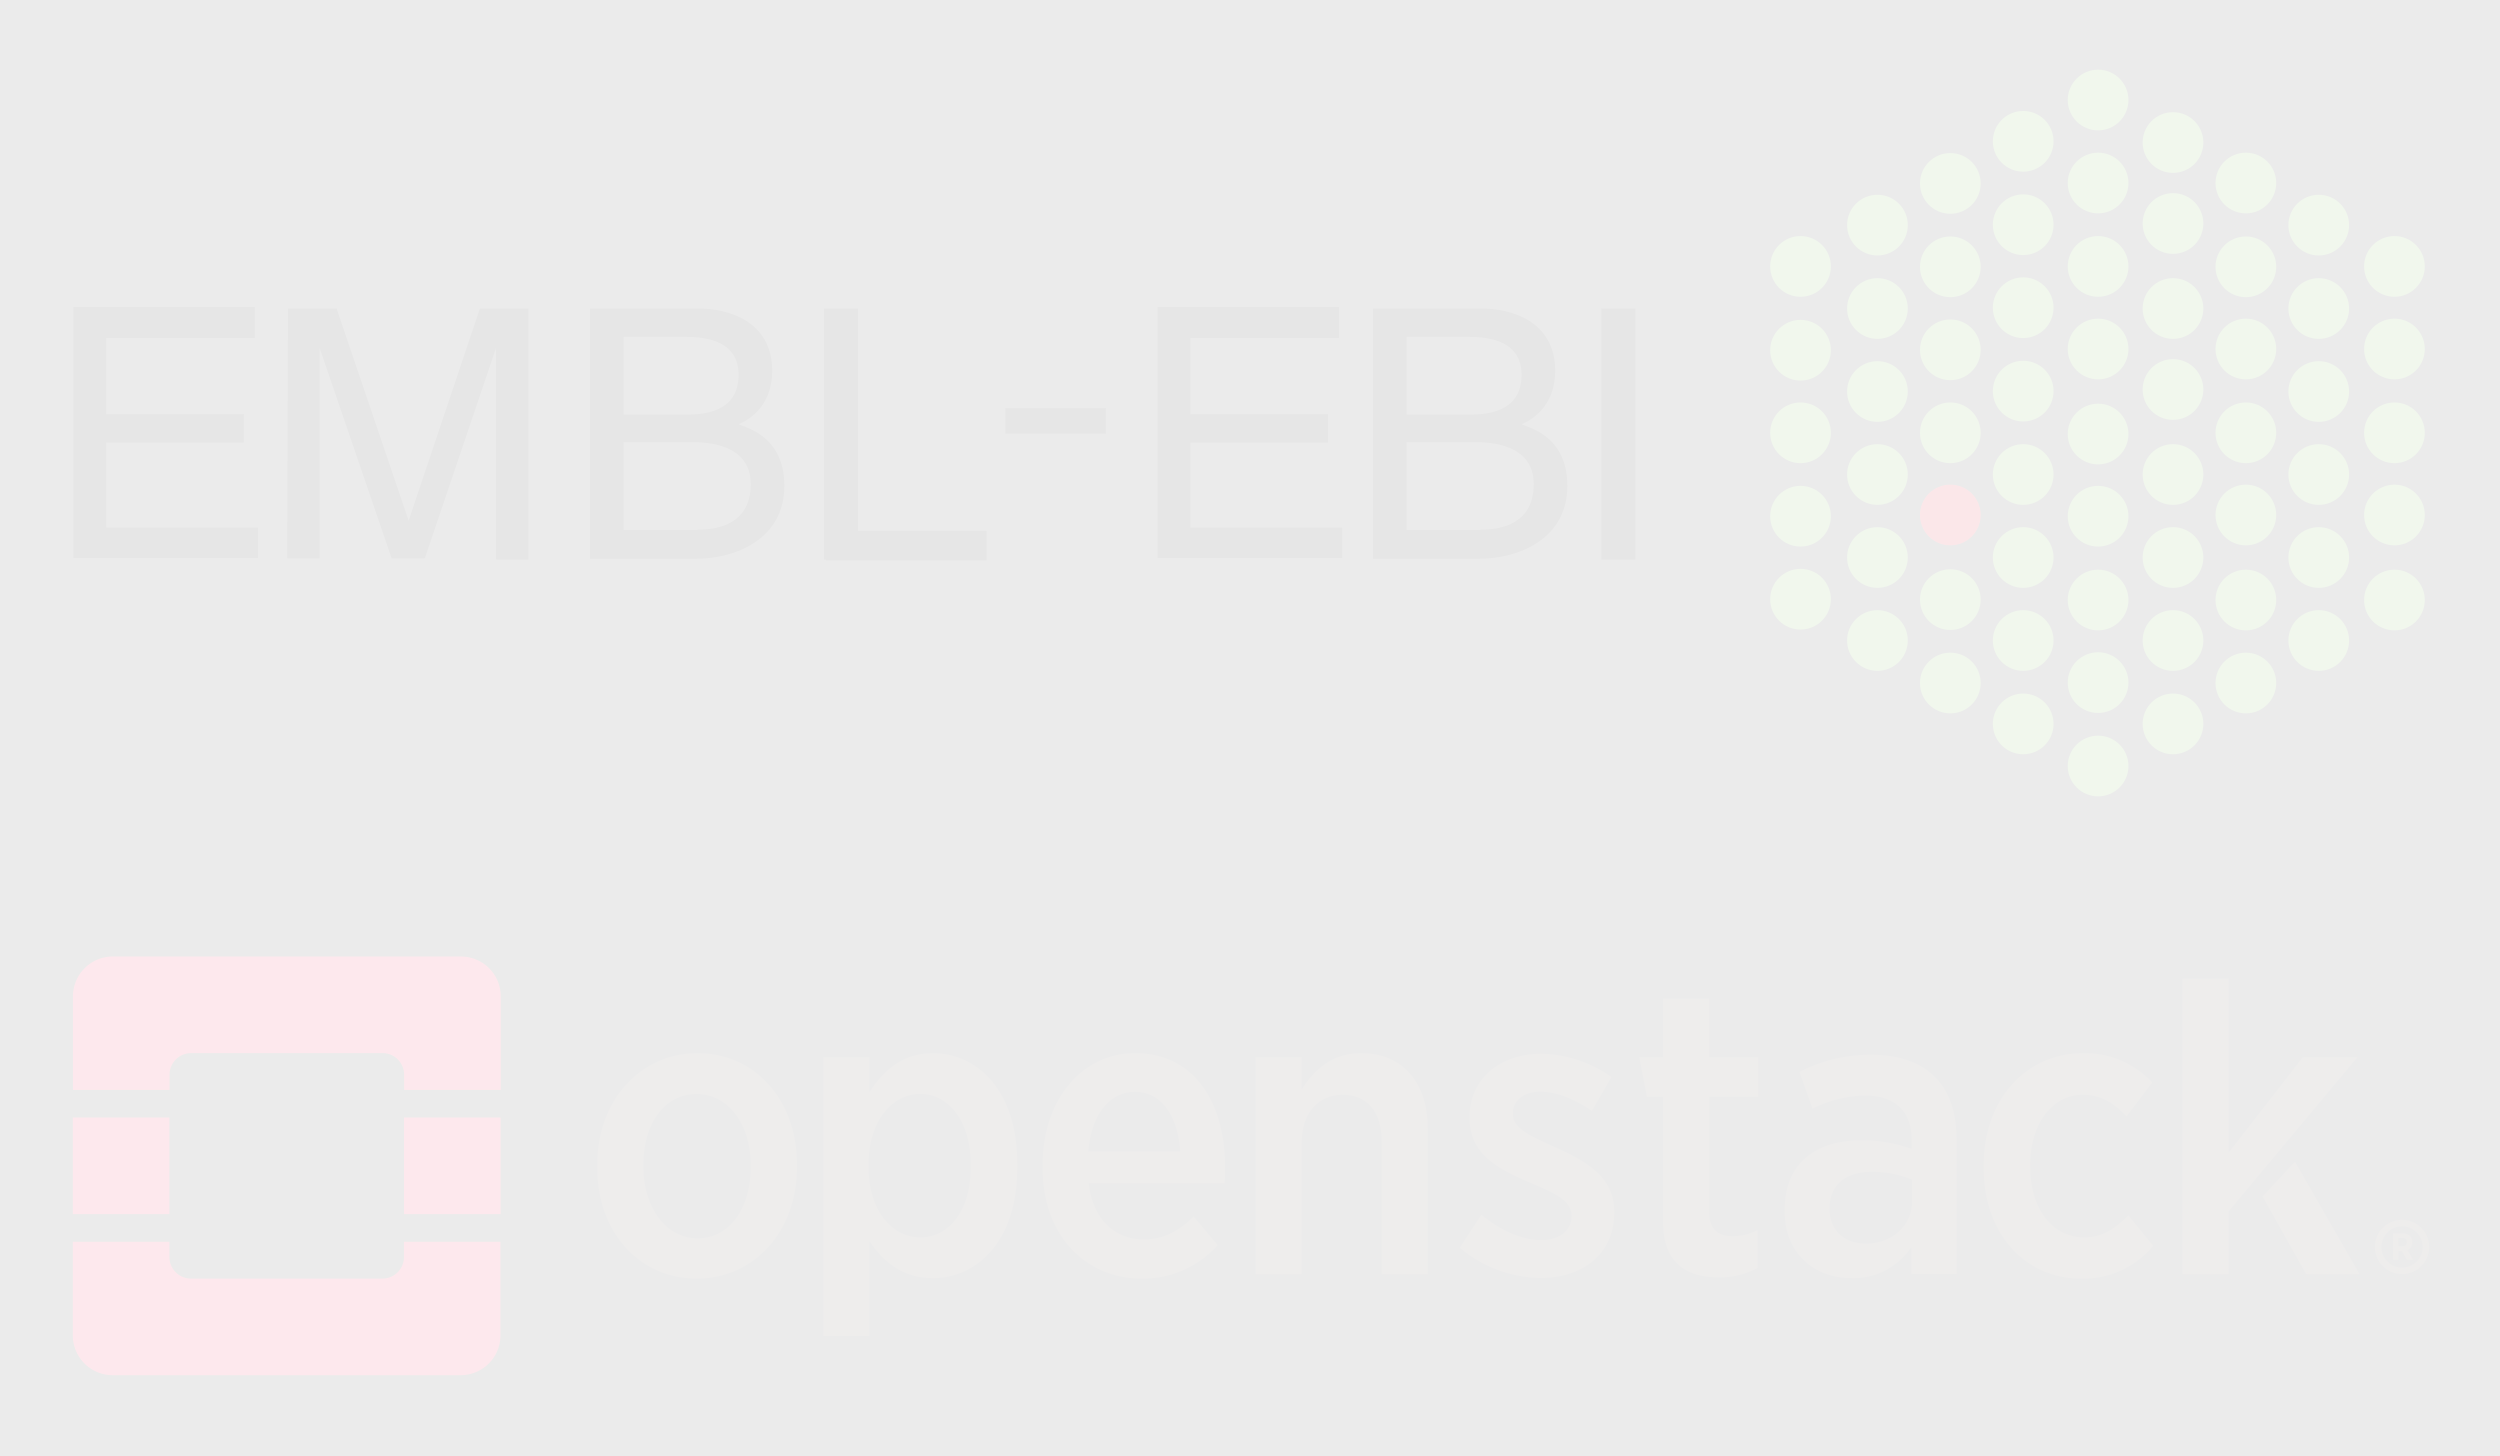<?xml version="1.0" encoding="UTF-8" standalone="no"?>
<svg
   xmlns:dc="http://purl.org/dc/elements/1.1/"
   xmlns:cc="http://creativecommons.org/ns#"
   xmlns:rdf="http://www.w3.org/1999/02/22-rdf-syntax-ns#"
   xmlns:svg="http://www.w3.org/2000/svg"
   xmlns="http://www.w3.org/2000/svg"
   xmlns:xlink="http://www.w3.org/1999/xlink"
   xmlns:sodipodi="http://sodipodi.sourceforge.net/DTD/sodipodi-0.dtd"
   xmlns:inkscape="http://www.inkscape.org/namespaces/inkscape"
   inkscape:version="1.0 (4035a4fb49, 2020-05-01)"
   height="300"
   width="515"
   sodipodi:docname="emblebi-openstack.svg"
   version="1.1"
   viewBox="0 0 515 300"
   data-name="Layer 1"
   id="Layer_1">
  <rect x="0" y="0" width="515" height="300" fill="#333333" stroke="none"/>
  <sodipodi:namedview
     inkscape:snap-page="true"
     inkscape:current-layer="Layer_1"
     inkscape:window-maximized="1"
     inkscape:window-y="0"
     inkscape:window-x="0"
     inkscape:cy="184.27026"
     inkscape:cx="241.13337"
     inkscape:zoom="1.9390927"
     fit-margin-bottom="0"
     fit-margin-right="0"
     fit-margin-left="0"
     fit-margin-top="0"
     inkscape:snap-grids="true"
     showgrid="false"
     id="namedview513"
     inkscape:window-height="899"
     inkscape:window-width="1712"
     inkscape:pageshadow="2"
     inkscape:pageopacity="0"
     guidetolerance="10"
     gridtolerance="10"
     objecttolerance="10"
     borderopacity="1"
     bordercolor="#666666"
     pagecolor="#ffffff">
    <inkscape:grid
       originy="15"
       originx="15"
       id="grid1864"
       type="xygrid" />
  </sodipodi:namedview>
  <defs
     id="defs476">
    <style
       id="style474">.cls-1{fill:#ed1944;}.cls-2{fill:#4e4540;}</style>
  </defs>
  <title
     id="title478">OpenStack_Logo_Horizontal</title>
  <g
     transform="matrix(1.01,0,0,1.01,15,197.043)"
     id="g533">
    <path
       class="cls-1"
       d="m 234.37,262.07 h -71 a 8.13,8.13 0 0 0 -8.11,8.11 v 19.1 h 19.7 v -3.12 a 4.4,4.4 0 0 1 4.39,-4.39 h 39.07 a 4.39,4.39 0 0 1 4.38,4.39 v 3.12 h 19.71 v -19.1 a 8.13,8.13 0 0 0 -8.14,-8.11 z"
       transform="translate(-155.23,-262.07)"
       id="path480" />
    <path
       class="cls-1"
       d="m 222.77,323.37 a 4.39,4.39 0 0 1 -4.38,4.39 h -39.07 a 4.4,4.4 0 0 1 -4.39,-4.39 v -3.12 h -19.7 v 19.1 a 8.13,8.13 0 0 0 8.11,8.11 h 71 a 8.13,8.13 0 0 0 8.11,-8.11 v -19.1 h -19.68 z"
       transform="translate(-155.23,-262.07)"
       id="path482" />
    <rect
       x="0"
       class="cls-1"
       y="32.84"
       width="19.7"
       height="19.7"
       id="rect484" />
    <rect
       class="cls-1"
       x="67.55"
       y="32.84"
       width="19.7"
       height="19.7"
       id="rect486" />
    <path
       class="cls-2"
       d="m 635.85,321.32 a 5.55,5.55 0 1 0 -5.54,5.54 5.55,5.55 0 0 0 5.54,-5.54 z m -5.54,4.18 a 4.19,4.19 0 1 1 4.18,-4.18 4.18,4.18 0 0 1 -4.18,4.18 z"
       transform="translate(-155.23,-262.07)"
       id="path488" />
    <path
       class="cls-2"
       d="m 632.39,320.31 v 0 a 1.75,1.75 0 0 0 -0.46,-1.26 2,2 0 0 0 -1.48,-0.52 h -2 v 5.43 h 1.13 v -1.78 h 0.7 l 1,1.78 h 1.29 l -1.15,-2 a 1.66,1.66 0 0 0 0.97,-1.65 z m -1.14,0 a 0.78,0.78 0 0 1 -0.88,0.82 h -0.83 v -1.64 h 0.8 c 0.58,0 0.91,0.27 0.91,0.81 z"
       transform="translate(-155.23,-262.07)"
       id="path490" />
    <path
       class="cls-2"
       d="m 302.94,305.14 v -0.75 c 0,-13.11 -8.6,-22.63 -20.3,-22.63 -11.7,0 -20.46,9.68 -20.46,22.71 v 0.76 c 0,13.11 8.6,22.55 20.3,22.55 11.7,0 20.46,-9.61 20.46,-22.64 z M 271.62,305 v -0.51 c 0,-8.27 4.26,-14.36 10.86,-14.36 6.43,0 11,6.18 11,14.45 v 0.5 c 0,8.27 -4.26,14.45 -10.86,14.45 -6.41,-0.02 -11,-6.29 -11,-14.53 z"
       transform="translate(-155.23,-262.07)"
       id="path492" />
    <path
       class="cls-2"
       d="m 347.87,305.31 v -1.17 c 0,-14.95 -8.35,-22.38 -17.21,-22.38 -6.34,0 -10.19,3.67 -12.94,7.93 v -7.1 h -9.44 v 56.88 h 9.44 v -19.29 c 2.67,3.92 6.51,7.51 12.94,7.51 8.94,0 17.21,-7.51 17.21,-22.38 z m -30.32,-0.17 v -0.83 c 0,-8.69 4.84,-14.2 10.52,-14.2 5.68,0 10.28,5.43 10.28,14.28 v 0.75 c 0,8.86 -4.51,14.2 -10.28,14.2 -5.77,0 -10.52,-5.51 -10.52,-14.2 z"
       transform="translate(-155.23,-262.07)"
       id="path494" />
    <path
       class="cls-2"
       d="m 388.76,320.93 -4.92,-5.85 c -2.93,2.84 -6,4.68 -10.19,4.68 -5.77,0 -10.36,-4 -11.2,-11.44 h 27.73 c 0.09,-1.34 0.09,-2.68 0.09,-3.26 0,-13.28 -6.35,-23.3 -18.38,-23.3 -10.86,0 -18.87,9.52 -18.87,22.8 v 0.67 c 0,13.86 8.85,22.55 20.21,22.55 a 20.34,20.34 0 0 0 15.53,-6.85 z m -16.87,-31.24 c 5.51,0 8.69,5.1 9.19,12.11 h -18.71 c 0.63,-7.52 4.34,-12.11 9.52,-12.11 z"
       transform="translate(-155.23,-262.07)"
       id="path496" />
    <path
       class="cls-2"
       d="m 418,281.76 c -6,0 -9.6,3.42 -12.11,7.35 v -6.52 h -9.44 v 44.27 h 9.44 v -26.81 c 0,-6.1 3.42,-9.77 8.35,-9.77 4.93,0 7.94,3.42 7.94,9.6 v 27 h 9.43 V 297.21 C 431.59,287.77 426.5,281.76 418,281.76 Z"
       transform="translate(-155.23,-262.07)"
       id="path498" />
    <path
       class="cls-2"
       d="m 469.64,314.25 v -0.09 c 0,-6.93 -5.18,-10.1 -12,-13.19 -5.18,-2.34 -8.68,-3.85 -8.68,-6.77 V 294 c 0,-2.42 2.08,-4.34 5.59,-4.34 3.51,0 7.18,1.67 10.52,3.93 l 4,-6.94 a 25.29,25.29 0 0 0 -14.36,-4.76 c -8.27,0 -14.62,5 -14.62,12.95 V 295 c 0,7.26 5.51,10.27 12.11,13.11 5.26,2.25 8.69,3.67 8.69,6.85 v 0.08 c 0,2.76 -2.26,4.85 -6.18,4.85 -3.92,0 -8.19,-1.93 -12.2,-5.18 l -4.42,6.76 a 26.11,26.11 0 0 0 16.45,6.18 c 8.46,0.04 15.1,-4.72 15.1,-13.4 z"
       transform="translate(-155.23,-262.07)"
       id="path500" />
    <path
       class="cls-2"
       d="m 498.86,325.61 v -7.77 a 10.71,10.71 0 0 1 -5.09,1.25 c -3,0 -4.76,-1.42 -4.76,-4.84 V 290.69 H 499 v -8.1 h -10 v -11.94 h -9.44 v 11.94 h -4.85 l 1.56,8.1 h 3.29 v 25.48 c 0,8.6 4.93,11.36 11.44,11.36 a 16.12,16.12 0 0 0 7.86,-1.92 z"
       transform="translate(-155.23,-262.07)"
       id="path502" />
    <path
       class="cls-2"
       d="m 535,286.6 c -2.84,-2.92 -7.27,-4.51 -13,-4.51 a 31.47,31.47 0 0 0 -14.62,3.51 l 2.67,7.52 a 25.14,25.14 0 0 1 10.69,-2.68 c 6,0 9.52,3.09 9.52,9 v 1.84 a 30.13,30.13 0 0 0 -10.19,-1.75 c -9.35,0 -15.7,4.67 -15.7,14.19 v 0.42 c 0,8.61 6.18,13.53 13.53,13.53 a 14.07,14.07 0 0 0 12.28,-6.26 v 5.43 h 9.27 v -27.46 c 0,-5.51 -1.45,-9.86 -4.45,-12.78 z m -4.65,25.4 c 0,5 -4.18,8.69 -9.61,8.6 -4.09,-0.08 -7.18,-2.59 -7.18,-7 v -0.17 c 0,-4.68 3.17,-7.43 8.6,-7.43 a 21.47,21.47 0 0 1 8.19,1.58 z"
       transform="translate(-155.23,-262.07)"
       id="path504" />
    <path
       class="cls-2"
       d="m 579.57,321.09 -5.09,-6.26 c -2.59,2.59 -5.18,4.51 -9,4.51 -6.44,0 -11,-5.76 -11,-14.36 v -0.42 c 0,-8.36 4.51,-14.28 10.7,-14.28 4,0 6.59,2 8.93,4.42 l 5.26,-6.93 a 18.66,18.66 0 0 0 -14.19,-6 c -11.61,0 -20.22,9.52 -20.22,22.71 v 0.84 c 0,13.2 8.36,22.47 19.88,22.47 a 18.51,18.51 0 0 0 14.73,-6.7 z"
       transform="translate(-155.23,-262.07)"
       id="path506" />
    <polygon
       class="cls-2"
       points="453.23,41.81 446.6,48.93 455.49,64.79 466.43,64.79 "
       id="polygon508" />
    <polygon
       class="cls-2"
       points="454.82,20.52 439.7,39.98 439.7,4.48 430.27,4.48 430.27,64.79 439.7,64.79 439.7,52.01 466.01,20.52 "
       id="polygon510" />
  </g>
  <g
     transform="matrix(0.834,0,0,0.834,12.289,14.35)"
     id="g605">
    <circle
       fill="#6dab49"
       r="7.5"
       id="use289"
       cx="467"
       cy="28.1" />
    <circle
       fill="#6dab49"
       r="7.5"
       id="use291"
       cx="467"
       cy="48.7" />
    <circle
       fill="#6dab49"
       r="7.5"
       id="use293"
       cx="467"
       cy="69.2" />
    <circle
       fill="#6dab49"
       r="7.5"
       id="use295"
       cx="467"
       cy="89.7" />
    <circle
       fill="#6dab49"
       r="7.5"
       id="use297"
       cx="467"
       cy="130.9" />
    <circle
       fill="#6dab49"
       r="7.5"
       id="use299"
       cx="467"
       cy="151.5" />
    <circle
       fill="#6dab49"
       r="7.5"
       id="use301"
       cx="430"
       cy="48.6" />
    <circle
       fill="#6dab49"
       r="7.5"
       id="use303"
       cx="430"
       cy="69.3" />
    <circle
       fill="#6dab49"
       r="7.5"
       id="use305"
       cx="430"
       cy="89.7" />
    <circle
       fill="#6dab49"
       r="7.5"
       id="use307"
       cx="430"
       cy="110.3" />
    <circle
       fill="#6dab49"
       r="7.5"
       id="use309"
       cx="430"
       cy="130.8" />
    <circle
       fill="#6dab49"
       r="7.5"
       id="use311"
       cx="449"
       cy="38.4" />
    <circle
       fill="#6dab49"
       r="7.5"
       id="use313"
       cx="449"
       cy="59" />
    <circle
       fill="#6dab49"
       r="7.5"
       id="use315"
       cx="449"
       cy="79.5" />
    <circle
       fill="#6dab49"
       r="7.5"
       id="use317"
       cx="449"
       cy="100" />
    <circle
       fill="#6dab49"
       r="7.5"
       id="use319"
       cx="449"
       cy="120.5" />
    <circle
       fill="#6dab49"
       r="7.5"
       id="use321"
       cx="449"
       cy="141" />
    <circle
       fill="#6dab49"
       r="7.5"
       id="use323"
       cx="576.7"
       cy="48.6" />
    <circle
       fill="#6dab49"
       r="7.5"
       id="use325"
       cx="576.7"
       cy="69" />
    <circle
       fill="#6dab49"
       r="7.5"
       id="use327"
       cx="576.7"
       cy="89.7" />
    <circle
       fill="#6dab49"
       r="7.5"
       id="use329"
       cx="576.7"
       cy="110" />
    <circle
       fill="#6dab49"
       r="7.5"
       id="use331"
       cx="576.7"
       cy="131" />
    <circle
       fill="#6dab49"
       r="7.5"
       id="use333"
       cx="558"
       cy="38.4" />
    <circle
       fill="#6dab49"
       r="7.5"
       id="use335"
       cx="558"
       cy="59" />
    <circle
       fill="#6dab49"
       r="7.5"
       id="use337"
       cx="558"
       cy="79.5" />
    <circle
       fill="#6dab49"
       r="7.5"
       id="use339"
       cx="558"
       cy="100" />
    <circle
       fill="#6dab49"
       r="7.5"
       id="use341"
       cx="558"
       cy="120.5" />
    <circle
       fill="#6dab49"
       r="7.5"
       id="use343"
       cx="558"
       cy="141" />
    <circle
       fill="#6dab49"
       r="7.5"
       id="use345"
       cx="540"
       cy="28" />
    <circle
       fill="#6dab49"
       r="7.5"
       id="use347"
       cx="540"
       cy="48.7" />
    <circle
       fill="#6dab49"
       r="7.5"
       id="use349"
       cx="540"
       cy="69" />
    <circle
       fill="#6dab49"
       r="7.5"
       id="use351"
       cx="540"
       cy="89.7" />
    <circle
       fill="#6dab49"
       r="7.5"
       id="use353"
       cx="540"
       cy="110" />
    <circle
       fill="#6dab49"
       r="7.5"
       id="use355"
       cx="540"
       cy="131" />
    <circle
       fill="#6dab49"
       r="7.5"
       id="use357"
       cx="540"
       cy="151.5" />
    <circle
       fill="#da0f21"
       r="7.5"
       id="use359"
       cx="467"
       cy="110" />
    <circle
       fill="#6dab49"
       r="7.5"
       id="use361"
       cx="522"
       cy="18" />
    <circle
       fill="#6dab49"
       r="7.5"
       id="use363"
       cx="522"
       cy="38" />
    <circle
       fill="#6dab49"
       r="7.5"
       id="use365"
       cx="522"
       cy="59" />
    <circle
       fill="#6dab49"
       r="7.5"
       id="use367"
       cx="522"
       cy="79" />
    <circle
       fill="#6dab49"
       r="7.5"
       id="use369"
       cx="522"
       cy="100" />
    <circle
       fill="#6dab49"
       r="7.5"
       id="use371"
       cx="522"
       cy="120.5" />
    <circle
       fill="#6dab49"
       r="7.5"
       id="use373"
       cx="522"
       cy="141" />
    <circle
       fill="#6dab49"
       r="7.5"
       id="use375"
       cx="522"
       cy="161.6" />
    <circle
       fill="#6dab49"
       r="7.5"
       id="use377"
       cx="503.5"
       cy="7.5" />
    <circle
       fill="#6dab49"
       r="7.5"
       id="use379"
       cx="503.5"
       cy="28" />
    <circle
       fill="#6dab49"
       r="7.5"
       id="use381"
       cx="503.5"
       cy="48.6" />
    <circle
       fill="#6dab49"
       r="7.5"
       id="use383"
       cx="503.5"
       cy="69" />
    <circle
       fill="#6dab49"
       r="7.5"
       id="use385"
       cx="503.5"
       cy="90" />
    <circle
       fill="#6dab49"
       r="7.5"
       id="use387"
       cx="503.5"
       cy="110.3" />
    <circle
       fill="#6dab49"
       r="7.5"
       id="use389"
       cx="503.5"
       cy="131" />
    <circle
       fill="#6dab49"
       r="7.5"
       id="use391"
       cx="503.5"
       cy="151.4" />
    <circle
       fill="#6dab49"
       r="7.5"
       id="use393"
       cx="485"
       cy="17.7" />
    <circle
       fill="#6dab49"
       r="7.5"
       id="use395"
       cx="485"
       cy="38.3" />
    <circle
       fill="#6dab49"
       r="7.5"
       id="use397"
       cx="485"
       cy="58.8" />
    <circle
       fill="#6dab49"
       r="7.5"
       id="use399"
       cx="485"
       cy="79.4" />
    <circle
       fill="#6dab49"
       r="7.5"
       id="use401"
       cx="485"
       cy="100" />
    <circle
       fill="#6dab49"
       r="7.5"
       id="use403"
       cx="485"
       cy="120.5" />
    <circle
       fill="#6dab49"
       r="7.5"
       id="use405"
       cx="485"
       cy="141" />
    <circle
       fill="#6dab49"
       r="7.5"
       id="use407"
       cx="485"
       cy="161.6" />
    <circle
       fill="#6dab49"
       r="7.5"
       id="use409"
       cx="503.5"
       cy="172" />
    <path
       transform="matrix(1,0,0,-1,26.2,89.6)"
       d="M -22.8,31 H 22 V 23.3 H -14.7 V 4.5 h 34 v -7 h -34 v -21 H 22.8 V -31 h -45.6 z"
       id="E" />
    <path
       id="path412"
       transform="matrix(1,0,0,-1,86,90)"
       d="m -29.6,31 h 12 L 0.2,-21.4 17.8,31 h 12 v -62 h -8 V 21.3 L 4.2,-30.7 H -4 l -17.8,52 v -52 h -8 z" />
    <path
       transform="translate(155,90)"
       d="M -24,30.8 H 2.3 C 11.7,30.8 24,26.1 24,12.8 24,1.4 16,-1.2 12.7,-2.4 15,-3.4 21,-6.7 21,-15.6 21,-28 10,-31 2.8,-31 H -24 V 31 Z M -15.7,-5 v -19 h 15 c 3.8,0 13.4,0.2 13.4,9.4 0,9.6 -9.4,9.8 -13,9.8 H -15.7 Z M 2.5,23.7 H -15.7 V 2 H 1 c 3.6,0 14.7,0.3 14.7,10.4 0,9.7 -8,11.3 -13.2,11.2 z"
       id="B" />
    <path
       transform="translate(193,90)"
       d="M -4.2,31 H 4.2 V -31 H -4.2 Z"
       id="I" />
    <use
       height="100%"
       width="100%"
       y="0"
       x="0"
       id="use416"
       transform="matrix(0,0.87,0.64,0,151.5,-50.35)"
       xlink:href="#I" />
    <use
       height="100%"
       width="100%"
       y="0"
       x="0"
       id="use418"
       transform="matrix(0,0.75,0.4,0,210,-58)"
       xlink:href="#I" />
    <use
       height="100%"
       width="100%"
       y="0"
       x="0"
       id="use420"
       transform="translate(267.8)"
       xlink:href="#E" />
    <use
       height="100%"
       width="100%"
       y="0"
       x="0"
       id="use422"
       transform="translate(193.4)"
       xlink:href="#B" />
    <use
       height="100%"
       width="100%"
       y="0"
       x="0"
       id="use424"
       transform="translate(192)"
       xlink:href="#I" />
  </g>
  <rect
     y="0"
     x="0"
     height="300"
     width="515"
     id="rect1039"
     style="fill:#ffffff;fill-opacity:0.9;stroke-width:1.095" />
</svg>
